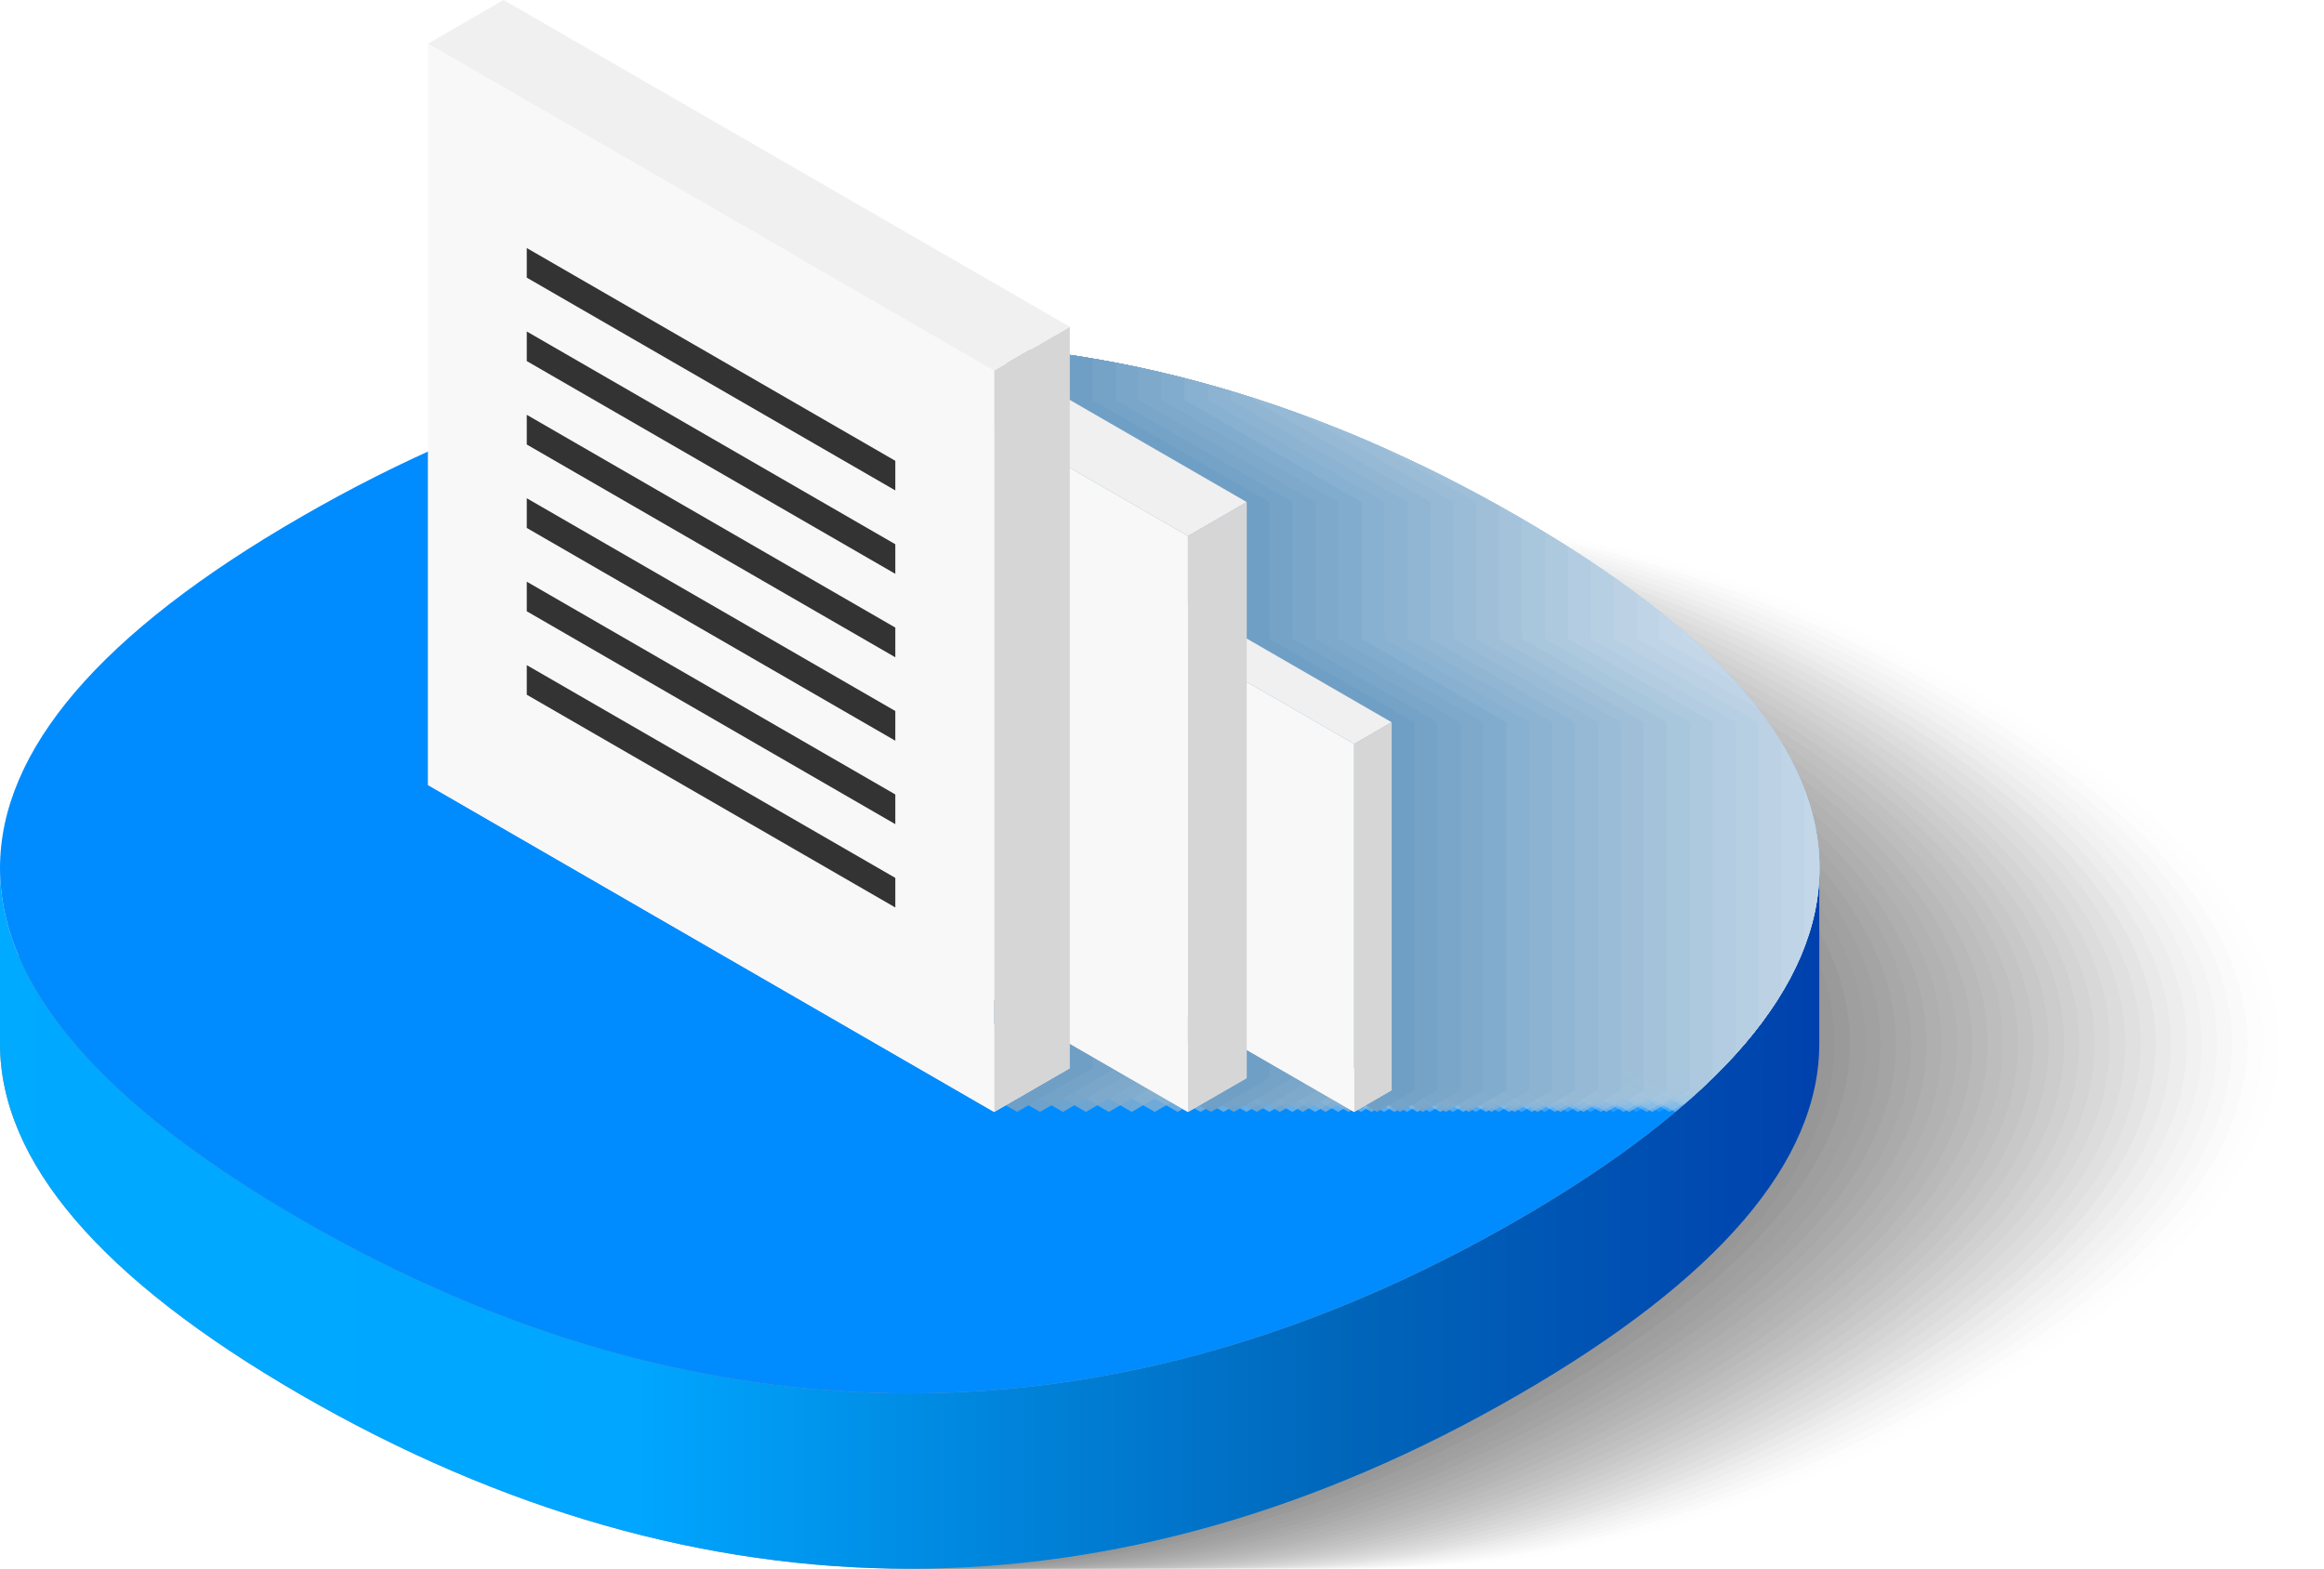 <svg xmlns="http://www.w3.org/2000/svg" viewBox="0 0 225.31 152.1"><defs><style>.cls-1{fill:none}.cls-2{isolation:isolate}.cls-3{mix-blend-mode:multiply}.cls-4{fill:#fff;opacity:0}.cls-5{fill:#fcfcfc}.cls-41,.cls-5{opacity:.03}.cls-6{fill:#f9f9f9}.cls-42,.cls-6{opacity:.06}.cls-7{fill:#f5f5f5}.cls-43,.cls-7{opacity:.09}.cls-8{fill:#f2f2f2}.cls-44,.cls-8{opacity:.12}.cls-9{fill:#efefef}.cls-45,.cls-9{opacity:.15}.cls-10{fill:#ececec}.cls-10,.cls-46{opacity:.18}.cls-11{fill:#e8e8e8}.cls-11,.cls-47{opacity:.21}.cls-12{fill:#e5e5e5}.cls-12,.cls-48{opacity:.24}.cls-13{fill:#e2e2e2}.cls-13,.cls-49{opacity:.27}.cls-14{fill:#dfdfdf}.cls-14,.cls-50{opacity:.3}.cls-15{fill:#dbdbdb}.cls-15,.cls-51{opacity:.33}.cls-16{fill:#d8d8d8}.cls-16,.cls-52{opacity:.36}.cls-17{fill:#d5d5d5}.cls-17,.cls-53{opacity:.39}.cls-18{fill:#d2d2d2}.cls-18,.cls-54{opacity:.42}.cls-19{fill:#cecece}.cls-19,.cls-55{opacity:.45}.cls-20{fill:#cbcbcb}.cls-20,.cls-56{opacity:.48}.cls-21{fill:#c8c8c8}.cls-21,.cls-57{opacity:.52}.cls-22{fill:#c5c5c5}.cls-22,.cls-58{opacity:.55}.cls-23{fill:#c1c1c1}.cls-23,.cls-59{opacity:.58}.cls-24{fill:#bebebe}.cls-24,.cls-60{opacity:.61}.cls-25{fill:#bbb}.cls-25,.cls-61{opacity:.64}.cls-26{fill:#b8b8b8}.cls-26,.cls-62{opacity:.67}.cls-27{fill:#b4b4b4}.cls-27,.cls-63{opacity:.7}.cls-28{fill:#b1b1b1}.cls-28,.cls-64{opacity:.73}.cls-29{fill:#aeaeae}.cls-29,.cls-65{opacity:.76}.cls-30{fill:#ababab}.cls-30,.cls-66{opacity:.79}.cls-31{fill:#a7a7a7}.cls-31,.cls-67{opacity:.82}.cls-32{fill:#a4a4a4}.cls-32,.cls-68{opacity:.85}.cls-33{fill:#a1a1a1}.cls-33,.cls-69{opacity:.88}.cls-34{fill:#9e9e9e}.cls-34,.cls-70{opacity:.91}.cls-35{fill:#9a9a9a}.cls-35,.cls-71{opacity:.94}.cls-36{fill:#979797}.cls-36,.cls-72{opacity:.97}.cls-37{fill:#949494}.cls-38{fill:url(#linear-gradient)}.cls-39{fill:#008cff}.cls-40{clip-path:url(#clip-path)}.cls-41{fill:#fbfcfd}.cls-42{fill:#f6f9fb}.cls-43{fill:#f2f6fa}.cls-44{fill:#edf3f8}.cls-45{fill:#e9f0f6}.cls-46{fill:#e4edf4}.cls-47{fill:#e0eaf2}.cls-48{fill:#dbe7f1}.cls-49{fill:#d7e4ef}.cls-50{fill:#d2e1ed}.cls-51{fill:#cedeeb}.cls-52{fill:#cadbea}.cls-53{fill:#c5d8e8}.cls-54{fill:#c1d5e6}.cls-55{fill:#bcd2e4}.cls-56{fill:#b8cfe2}.cls-57{fill:#b3cde1}.cls-58{fill:#afcadf}.cls-59{fill:#aac7dd}.cls-60{fill:#a6c4db}.cls-61{fill:#a1c1d9}.cls-62{fill:#9dbed8}.cls-63{fill:#99bbd6}.cls-64{fill:#94b8d4}.cls-65{fill:#90b5d2}.cls-66{fill:#8bb2d1}.cls-67{fill:#87afcf}.cls-68{fill:#82accd}.cls-69{fill:#7ea9cb}.cls-70{fill:#79a6c9}.cls-71{fill:#75a3c8}.cls-72{fill:#70a0c6}.cls-73{fill:#6c9dc4}.cls-74{fill:#fafafa}.cls-75{fill:#d6d6d6}.cls-76{fill:#f0f0f0}.cls-77{fill:#f8f8f8}.cls-78{fill:#333}</style><linearGradient id="linear-gradient" y1="118.14" x2="176.4" y2="118.14" gradientUnits="userSpaceOnUse"><stop offset="0" stop-color="#0af"/><stop offset=".04" stop-color="#00a9ff"/><stop offset=".35" stop-color="#00a6ff"/><stop offset=".54" stop-color="#0086dd"/><stop offset=".74" stop-color="#0066ba"/><stop offset="1" stop-color="#0041ad"/></linearGradient><clipPath id="clip-path"><path class="cls-1" d="M147.21 50.11c-38.92-22.47-79.09-22.47-118 0C9.73 61.34 0 72.76 0 84.18S9.73 107 29.19 118.25c38.93 22.47 79.1 22.47 118 0C166.67 107 176.4 95.59 176.4 84.18s-9.73-22.83-29.19-34.07z"/></clipPath></defs><title>Asset 6</title><g class="cls-2"><g id="Layer_2" data-name="Layer 2"><g id="Layer_1-2" data-name="Layer 1"><g class="cls-3"><path class="cls-4" d="M196.12 67.11c-38.92-22.47-79.09-22.47-118 0-19.48 11.24-29.21 22.65-29.21 34.07S58.64 124 78.1 135.25c38.93 22.47 79.1 22.47 118 0 19.46-11.24 29.19-22.66 29.19-34.07s-9.71-22.83-29.17-34.07z"/><path class="cls-5" d="M194.64 67.11c-38.93-22.47-79.1-22.47-118 0-19.48 11.24-29.21 22.65-29.21 34.07s9.73 22.82 29.19 34.07c38.92 22.47 79.09 22.47 118 0 19.46-11.24 29.19-22.66 29.19-34.07s-9.71-22.83-29.17-34.07z"/><path class="cls-6" d="M193.16 67.11c-38.93-22.47-79.1-22.47-118 0-19.46 11.24-29.2 22.65-29.2 34.07s9.74 22.83 29.2 34.07c38.92 22.47 79.09 22.47 118 0 19.46-11.24 29.19-22.66 29.19-34.07s-9.73-22.83-29.19-34.07z"/><path class="cls-7" d="M191.67 67.11c-38.92-22.47-79.09-22.47-118 0-19.47 11.24-29.2 22.65-29.2 34.07s9.73 22.83 29.2 34.07c38.92 22.47 79.09 22.47 118 0 19.47-11.24 29.2-22.66 29.2-34.07s-9.73-22.83-29.2-34.07z"/><path class="cls-8" d="M190.19 67.11c-38.92-22.47-79.09-22.47-118 0C52.71 78.35 43 89.76 43 101.18s9.71 22.82 29.17 34.07c38.93 22.47 79.1 22.47 118 0 19.46-11.24 29.2-22.66 29.2-34.07s-9.72-22.83-29.18-34.07z"/><path class="cls-9" d="M188.71 67.11c-38.92-22.47-79.09-22.47-118 0C51.23 78.35 41.5 89.76 41.5 101.18s9.73 22.82 29.19 34.07c38.93 22.47 79.1 22.47 118 0 19.46-11.24 29.19-22.66 29.19-34.07s-9.71-22.83-29.17-34.07z"/><path class="cls-10" d="M187.23 67.11c-38.93-22.47-79.1-22.47-118 0C49.75 78.35 40 89.76 40 101.18s9.75 22.82 29.21 34.07c38.92 22.47 79.09 22.47 118 0 19.46-11.24 29.19-22.66 29.19-34.07s-9.71-22.83-29.17-34.07z"/><path class="cls-11" d="M185.75 67.11c-38.93-22.47-79.1-22.47-118 0-19.46 11.24-29.2 22.65-29.2 34.07s9.74 22.83 29.2 34.07c38.92 22.47 79.09 22.47 118 0 19.46-11.24 29.19-22.66 29.19-34.07s-9.73-22.83-29.19-34.07z"/><path class="cls-12" d="M184.26 67.11c-38.92-22.47-79.09-22.47-118 0-19.47 11.24-29.2 22.65-29.2 34.07s9.73 22.83 29.2 34.07c38.92 22.47 79.09 22.47 118 0 19.47-11.24 29.2-22.66 29.2-34.07s-9.73-22.83-29.2-34.07z"/><path class="cls-13" d="M182.78 67.11c-38.92-22.47-79.09-22.47-118 0-19.48 11.24-29.21 22.65-29.21 34.07S45.3 124 64.76 135.25c38.93 22.47 79.1 22.47 118 0C202.24 124 212 112.59 212 101.18s-9.76-22.83-29.22-34.07z"/><path class="cls-14" d="M181.3 67.11c-38.92-22.47-79.09-22.47-118 0-19.48 11.24-29.21 22.65-29.21 34.07s9.73 22.82 29.19 34.07c38.93 22.47 79.1 22.47 118 0 19.46-11.24 29.19-22.66 29.19-34.07s-9.71-22.83-29.17-34.07z"/><path class="cls-15" d="M179.82 67.11c-38.93-22.47-79.1-22.47-118 0-19.48 11.24-29.21 22.65-29.21 34.07S42.34 124 61.8 135.25c38.92 22.47 79.09 22.47 118 0C199.28 124 209 112.59 209 101.18s-9.72-22.83-29.18-34.07z"/><path class="cls-16" d="M178.34 67.11c-38.93-22.47-79.1-22.47-118 0-19.47 11.24-29.2 22.65-29.2 34.07s9.73 22.83 29.2 34.07c38.92 22.47 79.09 22.47 118 0 19.46-11.24 29.19-22.66 29.19-34.07s-9.73-22.83-29.19-34.07z"/><path class="cls-17" d="M176.85 67.11c-38.92-22.47-79.09-22.47-118 0-19.48 11.24-29.21 22.65-29.21 34.07s9.73 22.83 29.2 34.07c38.92 22.47 79.09 22.47 118 0 19.47-11.24 29.2-22.66 29.2-34.07s-9.72-22.83-29.19-34.07z"/><path class="cls-18" d="M175.37 67.11c-38.92-22.47-79.09-22.47-118 0-19.48 11.24-29.21 22.65-29.21 34.07s9.73 22.82 29.19 34.07c38.93 22.47 79.1 22.47 118 0 19.46-11.24 29.19-22.66 29.19-34.07s-9.71-22.83-29.17-34.07z"/><path class="cls-19" d="M173.89 67.11c-38.93-22.47-79.1-22.47-118 0-19.48 11.24-29.21 22.65-29.21 34.07s9.73 22.82 29.19 34.07c38.93 22.47 79.1 22.47 118 0 19.46-11.24 29.19-22.66 29.19-34.07s-9.71-22.83-29.17-34.07z"/><path class="cls-20" d="M172.41 67.11c-38.93-22.47-79.1-22.47-118 0C34.93 78.35 25.2 89.76 25.2 101.18s9.73 22.82 29.19 34.07c38.92 22.47 79.09 22.47 118 0 19.46-11.24 29.19-22.66 29.19-34.07s-9.71-22.83-29.17-34.07z"/><path class="cls-21" d="M170.92 67.11c-38.92-22.47-79.09-22.47-118 0-19.47 11.24-29.2 22.65-29.2 34.07s9.73 22.83 29.2 34.07c38.92 22.47 79.09 22.47 118 0 19.46-11.24 29.19-22.66 29.19-34.07s-9.72-22.83-29.19-34.07z"/><path class="cls-22" d="M169.44 67.11c-38.92-22.47-79.09-22.47-118 0C32 78.35 22.23 89.76 22.23 101.18S32 124 51.42 135.25c38.93 22.47 79.1 22.47 118 0 19.47-11.24 29.2-22.66 29.2-34.07s-9.71-22.83-29.18-34.07z"/><path class="cls-23" d="M168 67.11c-38.92-22.47-79.09-22.47-118 0-19.52 11.24-29.25 22.65-29.25 34.07s9.73 22.82 29.19 34.07c38.93 22.47 79.1 22.47 118 0 19.46-11.24 29.19-22.66 29.19-34.07S187.42 78.35 168 67.11z"/><path class="cls-24" d="M166.48 67.11c-38.93-22.47-79.1-22.47-118 0C29 78.35 19.27 89.76 19.27 101.18S29 124 48.46 135.25c38.92 22.47 79.1 22.47 118 0 19.46-11.24 29.19-22.66 29.19-34.07s-9.71-22.83-29.17-34.07z"/><path class="cls-25" d="M165 67.11c-38.93-22.47-79.1-22.47-118 0-19.46 11.24-29.2 22.65-29.19 34.07S27.52 124 47 135.25c38.92 22.47 79.09 22.47 118 0 19.46-11.24 29.19-22.66 29.19-34.07S184.46 78.35 165 67.11z"/><path class="cls-26" d="M163.51 67.11c-38.92-22.47-79.09-22.47-118 0C26 78.35 16.3 89.76 16.3 101.18S26 124 45.5 135.25c38.92 22.47 79.09 22.47 118 0 19.47-11.24 29.2-22.66 29.2-34.07s-9.7-22.83-29.19-34.07z"/><path class="cls-27" d="M162 67.11c-38.92-22.47-79.09-22.47-118 0-19.45 11.24-29.18 22.65-29.18 34.07S24.55 124 44 135.25c38.93 22.47 79.1 22.47 118 0 19.46-11.24 29.2-22.66 29.2-34.07s-9.71-22.83-29.2-34.07z"/><path class="cls-28" d="M160.55 67.11c-38.92-22.47-79.09-22.47-118 0-19.48 11.24-29.21 22.65-29.21 34.07s9.73 22.82 29.19 34.07c38.93 22.47 79.1 22.47 118 0 19.47-11.25 29.21-22.66 29.21-34.07S180 78.35 160.55 67.11z"/><path class="cls-29" d="M159.07 67.11c-38.93-22.47-79.1-22.47-118 0-19.48 11.24-29.21 22.65-29.21 34.07s9.73 22.82 29.19 34.07c38.92 22.47 79.09 22.47 118 0 19.46-11.24 29.19-22.66 29.19-34.07s-9.71-22.83-29.17-34.07z"/><path class="cls-30" d="M157.59 67.11c-38.93-22.47-79.1-22.47-118 0-19.46 11.24-29.2 22.65-29.2 34.07s9.74 22.83 29.2 34.07c38.92 22.47 79.09 22.47 118 0 19.46-11.24 29.19-22.66 29.19-34.07s-9.73-22.83-29.19-34.07z"/><path class="cls-31" d="M156.1 67.11c-38.92-22.47-79.09-22.47-118 0C18.62 78.35 8.89 89.76 8.89 101.18s9.73 22.83 29.2 34.07c38.92 22.47 79.09 22.47 118 0 19.47-11.24 29.2-22.66 29.2-34.07s-9.72-22.83-29.19-34.07z"/><path class="cls-32" d="M154.62 67.11c-38.92-22.47-79.09-22.47-118 0C17.14 78.35 7.41 89.76 7.41 101.18S17.14 124 36.6 135.25c38.93 22.47 79.1 22.47 118 0 19.46-11.24 29.2-22.66 29.2-34.07s-9.72-22.83-29.18-34.07z"/><path class="cls-33" d="M153.14 67.11c-38.92-22.47-79.09-22.47-118 0C15.66 78.35 5.93 89.76 5.93 101.18s9.73 22.82 29.19 34.07c38.93 22.47 79.1 22.47 118 0 19.46-11.24 29.19-22.66 29.19-34.07s-9.71-22.83-29.17-34.07z"/><path class="cls-34" d="M151.66 67.11c-38.93-22.47-79.1-22.47-118 0C14.18 78.35 4.45 89.76 4.45 101.18s9.73 22.82 29.19 34.07c38.92 22.47 79.09 22.47 118 0 19.46-11.24 29.19-22.66 29.19-34.07s-9.71-22.83-29.17-34.07z"/><path class="cls-35" d="M150.18 67.11c-38.93-22.47-79.1-22.47-118 0C12.7 78.35 3 89.76 3 101.18s9.7 22.82 29.16 34.07c38.92 22.47 79.09 22.47 118 0 19.46-11.24 29.19-22.66 29.19-34.07s-9.71-22.83-29.17-34.07z"/><path class="cls-36" d="M148.69 67.11c-38.92-22.47-79.09-22.47-118 0C11.21 78.35 1.48 89.76 1.48 101.18s9.73 22.83 29.2 34.07c38.92 22.47 79.09 22.47 118 0 19.47-11.24 29.2-22.66 29.2-34.07s-9.72-22.83-29.19-34.07z"/><path class="cls-37" d="M147.21 67.11c-38.92-22.47-79.09-22.47-118 0C9.73 78.35 0 89.76 0 101.18S9.73 124 29.19 135.25c38.93 22.47 79.1 22.47 118 0 19.46-11.24 29.19-22.66 29.19-34.07s-9.71-22.83-29.17-34.07z"/></g><path class="cls-38" d="M147.21 118.25c-38.92 22.47-79.09 22.47-118 0C9.73 107 0 95.59 0 84.18v17c0 11.41 9.73 22.82 29.19 34.07 38.93 22.47 79.1 22.47 118 0 19.46-11.24 29.19-22.66 29.19-34.07v-17c.02 11.41-9.71 22.82-29.17 34.07z"/><path class="cls-39" d="M147.21 50.11c-38.92-22.47-79.09-22.47-118 0C9.73 61.34 0 72.76 0 84.18S9.73 107 29.19 118.25c38.93 22.47 79.1 22.47 118 0C166.67 107 176.4 95.59 176.4 84.18s-9.73-22.83-29.19-34.07z"/><g class="cls-40"><g class="cls-3"><path class="cls-4" d="M194.24 48.68l-17.16-9.9v-7.09L122.19 0l-7.34 4.24v71.87l54.9 31.7 7.33-4.24v-2.38l11.46 6.62 5.7-3.29v-2.72l10.4 6.01 3.64-2.11V70.03l-14.04-8.11V48.68z"/><path class="cls-41" d="M192.01 48.68l-17.15-9.9v-7.09L119.96 0l-7.33 4.24v71.87l54.89 31.7 7.34-4.24v-2.38l11.45 6.62 5.7-3.29v-2.72l10.41 6.01 3.64-2.11V70.03l-14.05-8.11V48.68z"/><path class="cls-42" d="M189.79 48.68l-17.15-9.9v-7.09L117.74 0l-7.33 4.24v71.87l54.89 31.7 7.34-4.24v-2.38l11.45 6.62 5.7-3.29v-2.72l10.4 6.01 3.64-2.11V70.03l-14.04-8.11V48.68z"/><path class="cls-43" d="M187.57 48.68l-17.16-9.9v-7.09L115.52 0l-7.34 4.24v71.87l54.9 31.7 7.33-4.24v-2.38l11.46 6.62 5.7-3.29v-2.72l10.4 6.01 3.64-2.11V70.03l-14.04-8.11V48.68z"/><path class="cls-44" d="M185.34 48.68l-17.15-9.9v-7.09L113.29 0l-7.33 4.24v71.87l54.89 31.7 7.34-4.24v-2.38l11.46 6.62 5.69-3.29v-2.72l10.41 6.01 3.64-2.11V70.03l-14.05-8.11V48.68z"/><path class="cls-45" d="M183.12 48.68l-17.15-9.9v-7.09L111.07 0l-7.33 4.24v71.87l54.89 31.7 7.34-4.24v-2.38l11.45 6.62 5.7-3.29v-2.72l10.4 6.01 3.64-2.11V70.03l-14.04-8.11V48.68z"/><path class="cls-46" d="M180.9 48.68l-17.16-9.9v-7.09L108.85 0l-7.34 4.24v71.87l54.9 31.7 7.33-4.24v-2.38l11.46 6.62 5.7-3.29v-2.72l10.4 6.01 3.64-2.11V70.03l-14.04-8.11V48.68z"/><path class="cls-47" d="M178.67 48.68l-17.15-9.9v-7.09L106.62 0l-7.33 4.24v71.87l54.9 31.7 7.33-4.24v-2.38l11.46 6.62 5.69-3.29v-2.72l10.41 6.01 3.64-2.11V70.03l-14.05-8.11V48.68z"/><path class="cls-48" d="M176.45 48.68l-17.15-9.9v-7.09L104.4 0l-7.33 4.24v71.87l54.89 31.7 7.34-4.24v-2.38l11.45 6.62 5.7-3.29v-2.72l10.4 6.01 3.65-2.11V70.03l-14.05-8.11V48.68z"/><path class="cls-49" d="M174.23 48.68l-17.16-9.9v-7.09L102.18 0l-7.34 4.24v71.87l54.9 31.7 7.33-4.24v-2.38l11.46 6.62 5.7-3.29v-2.72l10.4 6.01 3.64-2.11V70.03l-14.04-8.11V48.68z"/><path class="cls-50" d="M172 48.68l-17.15-9.9v-7.09L99.95 0l-7.33 4.24v71.87l54.9 31.7 7.33-4.24v-2.38l11.46 6.62 5.69-3.29v-2.72l10.41 6.01 3.64-2.11V70.03L172 61.92V48.68z"/><path class="cls-51" d="M169.78 48.68l-17.15-9.9v-7.09L97.73 0 90.4 4.24v71.87l54.89 31.7 7.34-4.24v-2.38l11.45 6.62 5.7-3.29v-2.72l10.41 6.01 3.63-2.11V70.03l-14.04-8.11V48.68z"/><path class="cls-52" d="M167.56 48.68l-17.15-9.9v-7.09L95.51 0l-7.34 4.24v71.87l54.9 31.7 7.34-4.24v-2.38l11.45 6.62 5.7-3.29v-2.72l10.4 6.01 3.64-2.11V70.03l-14.04-8.11V48.68z"/><path class="cls-53" d="M165.33 48.68l-17.15-9.9v-7.09L93.28 0l-7.33 4.24v71.87l54.9 31.7 7.33-4.24v-2.38l11.46 6.62 5.69-3.29v-2.72l10.41 6.01 3.64-2.11V70.03l-14.05-8.11V48.68z"/><path class="cls-54" d="M163.11 48.68l-17.15-9.9v-7.09L91.06 0l-7.33 4.24v71.87l54.89 31.7 7.34-4.24v-2.38l11.45 6.62 5.7-3.29v-2.72l10.4 6.01 3.65-2.11V70.03l-14.05-8.11V48.68z"/><path class="cls-55" d="M160.89 48.68l-17.15-9.9v-7.09L88.84 0 81.5 4.24v71.87l54.9 31.7 7.34-4.24v-2.38l11.45 6.62 5.7-3.29v-2.72l10.4 6.01 3.64-2.11V70.03l-14.04-8.11V48.68z"/><path class="cls-56" d="M158.66 48.68l-17.15-9.9v-7.09L86.62 0l-7.34 4.24v71.87l54.9 31.7 7.33-4.24v-2.38l11.46 6.62 5.69-3.29v-2.72l10.41 6.01 3.64-2.11V70.03l-14.05-8.11V48.68z"/><path class="cls-57" d="M156.44 48.68l-17.15-9.9v-7.09L84.39 0l-7.33 4.24v71.87l54.89 31.7 7.34-4.24v-2.38l11.45 6.62 5.7-3.29v-2.72l10.41 6.01 3.64-2.11V70.03l-14.05-8.11V48.68z"/><path class="cls-58" d="M154.22 48.68l-17.15-9.9v-7.09L82.17 0l-7.34 4.24v71.87l54.9 31.7 7.34-4.24v-2.38l11.45 6.62 5.7-3.29v-2.72l10.4 6.01 3.64-2.11V70.03l-14.04-8.11V48.68z"/><path class="cls-59" d="M152 48.68l-17.16-9.9v-7.09L79.95 0l-7.34 4.24v71.87l54.9 31.7 7.33-4.24v-2.38l11.46 6.62 5.7-3.29v-2.72l10.4 6.01 3.64-2.11V70.03L152 61.92V48.68z"/><path class="cls-60" d="M149.77 48.68l-17.15-9.9v-7.09L77.72 0l-7.33 4.24v71.87l54.89 31.7 7.34-4.24v-2.38l11.45 6.62 5.7-3.29v-2.72l10.41 6.01 3.64-2.11V70.03l-14.05-8.11V48.68z"/><path class="cls-61" d="M147.55 48.68l-17.15-9.9v-7.09L75.5 0l-7.33 4.24v71.87l54.89 31.7 7.34-4.24v-2.38l11.45 6.62 5.7-3.29v-2.72l10.4 6.01 3.64-2.11V70.03l-14.04-8.11V48.68z"/><path class="cls-62" d="M145.33 48.68l-17.16-9.9v-7.09L73.28 0l-7.34 4.24v71.87l54.9 31.7 7.33-4.24v-2.38l11.46 6.62 5.7-3.29v-2.72l10.4 6.01 3.64-2.11V70.03l-14.04-8.11V48.68z"/><path class="cls-63" d="M143.1 48.68l-17.15-9.9v-7.09L71.05 0l-7.33 4.24v71.87l54.9 31.7 7.33-4.24v-2.38l11.46 6.62 5.69-3.29v-2.72l10.41 6.01 3.64-2.11V70.03l-14.05-8.11V48.68z"/><path class="cls-64" d="M140.88 48.68l-17.15-9.9v-7.09L68.83 0 61.5 4.24v71.87l54.89 31.7 7.34-4.24v-2.38l11.45 6.62 5.7-3.29v-2.72l10.4 6.01 3.65-2.11V70.03l-14.05-8.11V48.68z"/><path class="cls-65" d="M138.66 48.68l-17.16-9.9v-7.09L66.61 0l-7.34 4.24v71.87l54.9 31.7 7.33-4.24v-2.38l11.46 6.62 5.7-3.29v-2.72l10.4 6.01 3.64-2.11V70.03l-14.04-8.11V48.68z"/><path class="cls-66" d="M136.43 48.68l-17.15-9.9v-7.09L64.39 0l-7.34 4.24v71.87l54.9 31.7 7.33-4.24v-2.38l11.46 6.62 5.69-3.29v-2.72l10.41 6.01 3.64-2.11V70.03l-14.05-8.11V48.68z"/><path class="cls-67" d="M134.21 48.68l-17.15-9.9v-7.09L62.16 0l-7.33 4.24v71.87l54.89 31.7 7.34-4.24v-2.38l11.45 6.62 5.7-3.29v-2.72l10.4 6.01 3.64-2.11V70.03l-14.04-8.11V48.68z"/><path class="cls-68" d="M131.99 48.68l-17.16-9.9v-7.09L59.94 0 52.6 4.24v71.87l54.9 31.7 7.33-4.24v-2.38l11.46 6.62 5.7-3.29v-2.72l10.4 6.01 3.64-2.11V70.03l-14.04-8.11V48.68z"/><path class="cls-69" d="M129.76 48.68l-17.15-9.9v-7.09L57.72 0l-7.34 4.24v71.87l54.9 31.7 7.33-4.24v-2.38l11.46 6.62 5.69-3.29v-2.72l10.41 6.01 3.64-2.11V70.03l-14.05-8.11V48.68z"/><path class="cls-70" d="M127.54 48.68l-17.15-9.9v-7.09L55.49 0l-7.33 4.24v71.87l54.89 31.7 7.34-4.24v-2.38l11.45 6.62 5.7-3.29v-2.72l10.4 6.01 3.65-2.11V70.03l-14.05-8.11V48.68z"/><path class="cls-71" d="M125.32 48.68l-17.15-9.9v-7.09L53.27 0l-7.33 4.24v71.87l54.89 31.7 7.34-4.24v-2.38l11.45 6.62 5.7-3.29v-2.72l10.4 6.01 3.64-2.11V70.03l-14.04-8.11V48.68z"/><path class="cls-72" d="M123.09 48.68l-17.15-9.9v-7.09L51.05 0l-7.34 4.24v71.87l54.9 31.7 7.33-4.24v-2.38l11.46 6.62 5.69-3.29v-2.72l10.41 6.01 3.64-2.11V70.03l-14.05-8.11V48.68z"/><path class="cls-73" d="M120.87 48.68l-17.15-9.9v-7.09L48.82 0l-7.33 4.24v71.87l54.89 31.7 7.34-4.24v-2.38l11.45 6.62 5.7-3.29v-2.72l10.41 6.01 3.64-2.11V70.03l-14.05-8.11V48.68z"/></g></g><path class="cls-74" d="M107.67 89.97l-3.64 2.1 27.25 15.74 3.64-2.11-27.25-15.73z"/><path class="cls-75" d="M134.92 105.7l-3.64 2.11V72.13l3.64-2.1v35.67z"/><path class="cls-76" d="M134.92 70.03l-3.64 2.1-27.25-15.73 3.64-2.11 27.25 15.74z"/><path class="cls-77" d="M104.03 56.4v35.67l27.25 15.74V72.13L104.03 56.4z"/><path class="cls-74" d="M78.23 79.9l-5.7 3.29 42.64 24.62 5.7-3.29L78.23 79.9z"/><path class="cls-75" d="M120.87 104.52l-5.7 3.29V51.97l5.7-3.29v55.84z"/><path class="cls-76" d="M120.87 48.68l-5.7 3.29-42.64-24.62 5.7-3.29 42.64 24.62z"/><path class="cls-77" d="M72.53 27.35v55.84l42.64 24.62V51.97L72.53 27.35z"/><path class="cls-74" d="M48.82 71.88l-7.33 4.23 54.89 31.7 7.34-4.24-54.9-31.69z"/><path class="cls-75" d="M103.72 103.57l-7.34 4.24V35.93l7.34-4.24v71.88z"/><path class="cls-76" d="M103.72 31.69l-7.34 4.24L41.49 4.24 48.82 0l54.9 31.69z"/><path class="cls-77" d="M41.49 4.24v71.87l54.89 31.7V35.93L41.49 4.24z"/><path class="cls-78" d="M86.8 47.55L51.07 26.92v-2.87L86.8 44.68v2.87zm0 8.09L51.07 35.01v-2.87L86.8 52.77v2.87zm0 8.09L51.07 43.1v-2.88L86.8 60.85v2.88zm0 8.09L51.07 51.19v-2.88L86.8 68.94v2.88zm0 8.09L51.07 59.27V56.4L86.8 77.03v2.88zm0 8.08L51.07 67.36v-2.87L86.8 85.12v2.87z"/></g></g></g></svg>